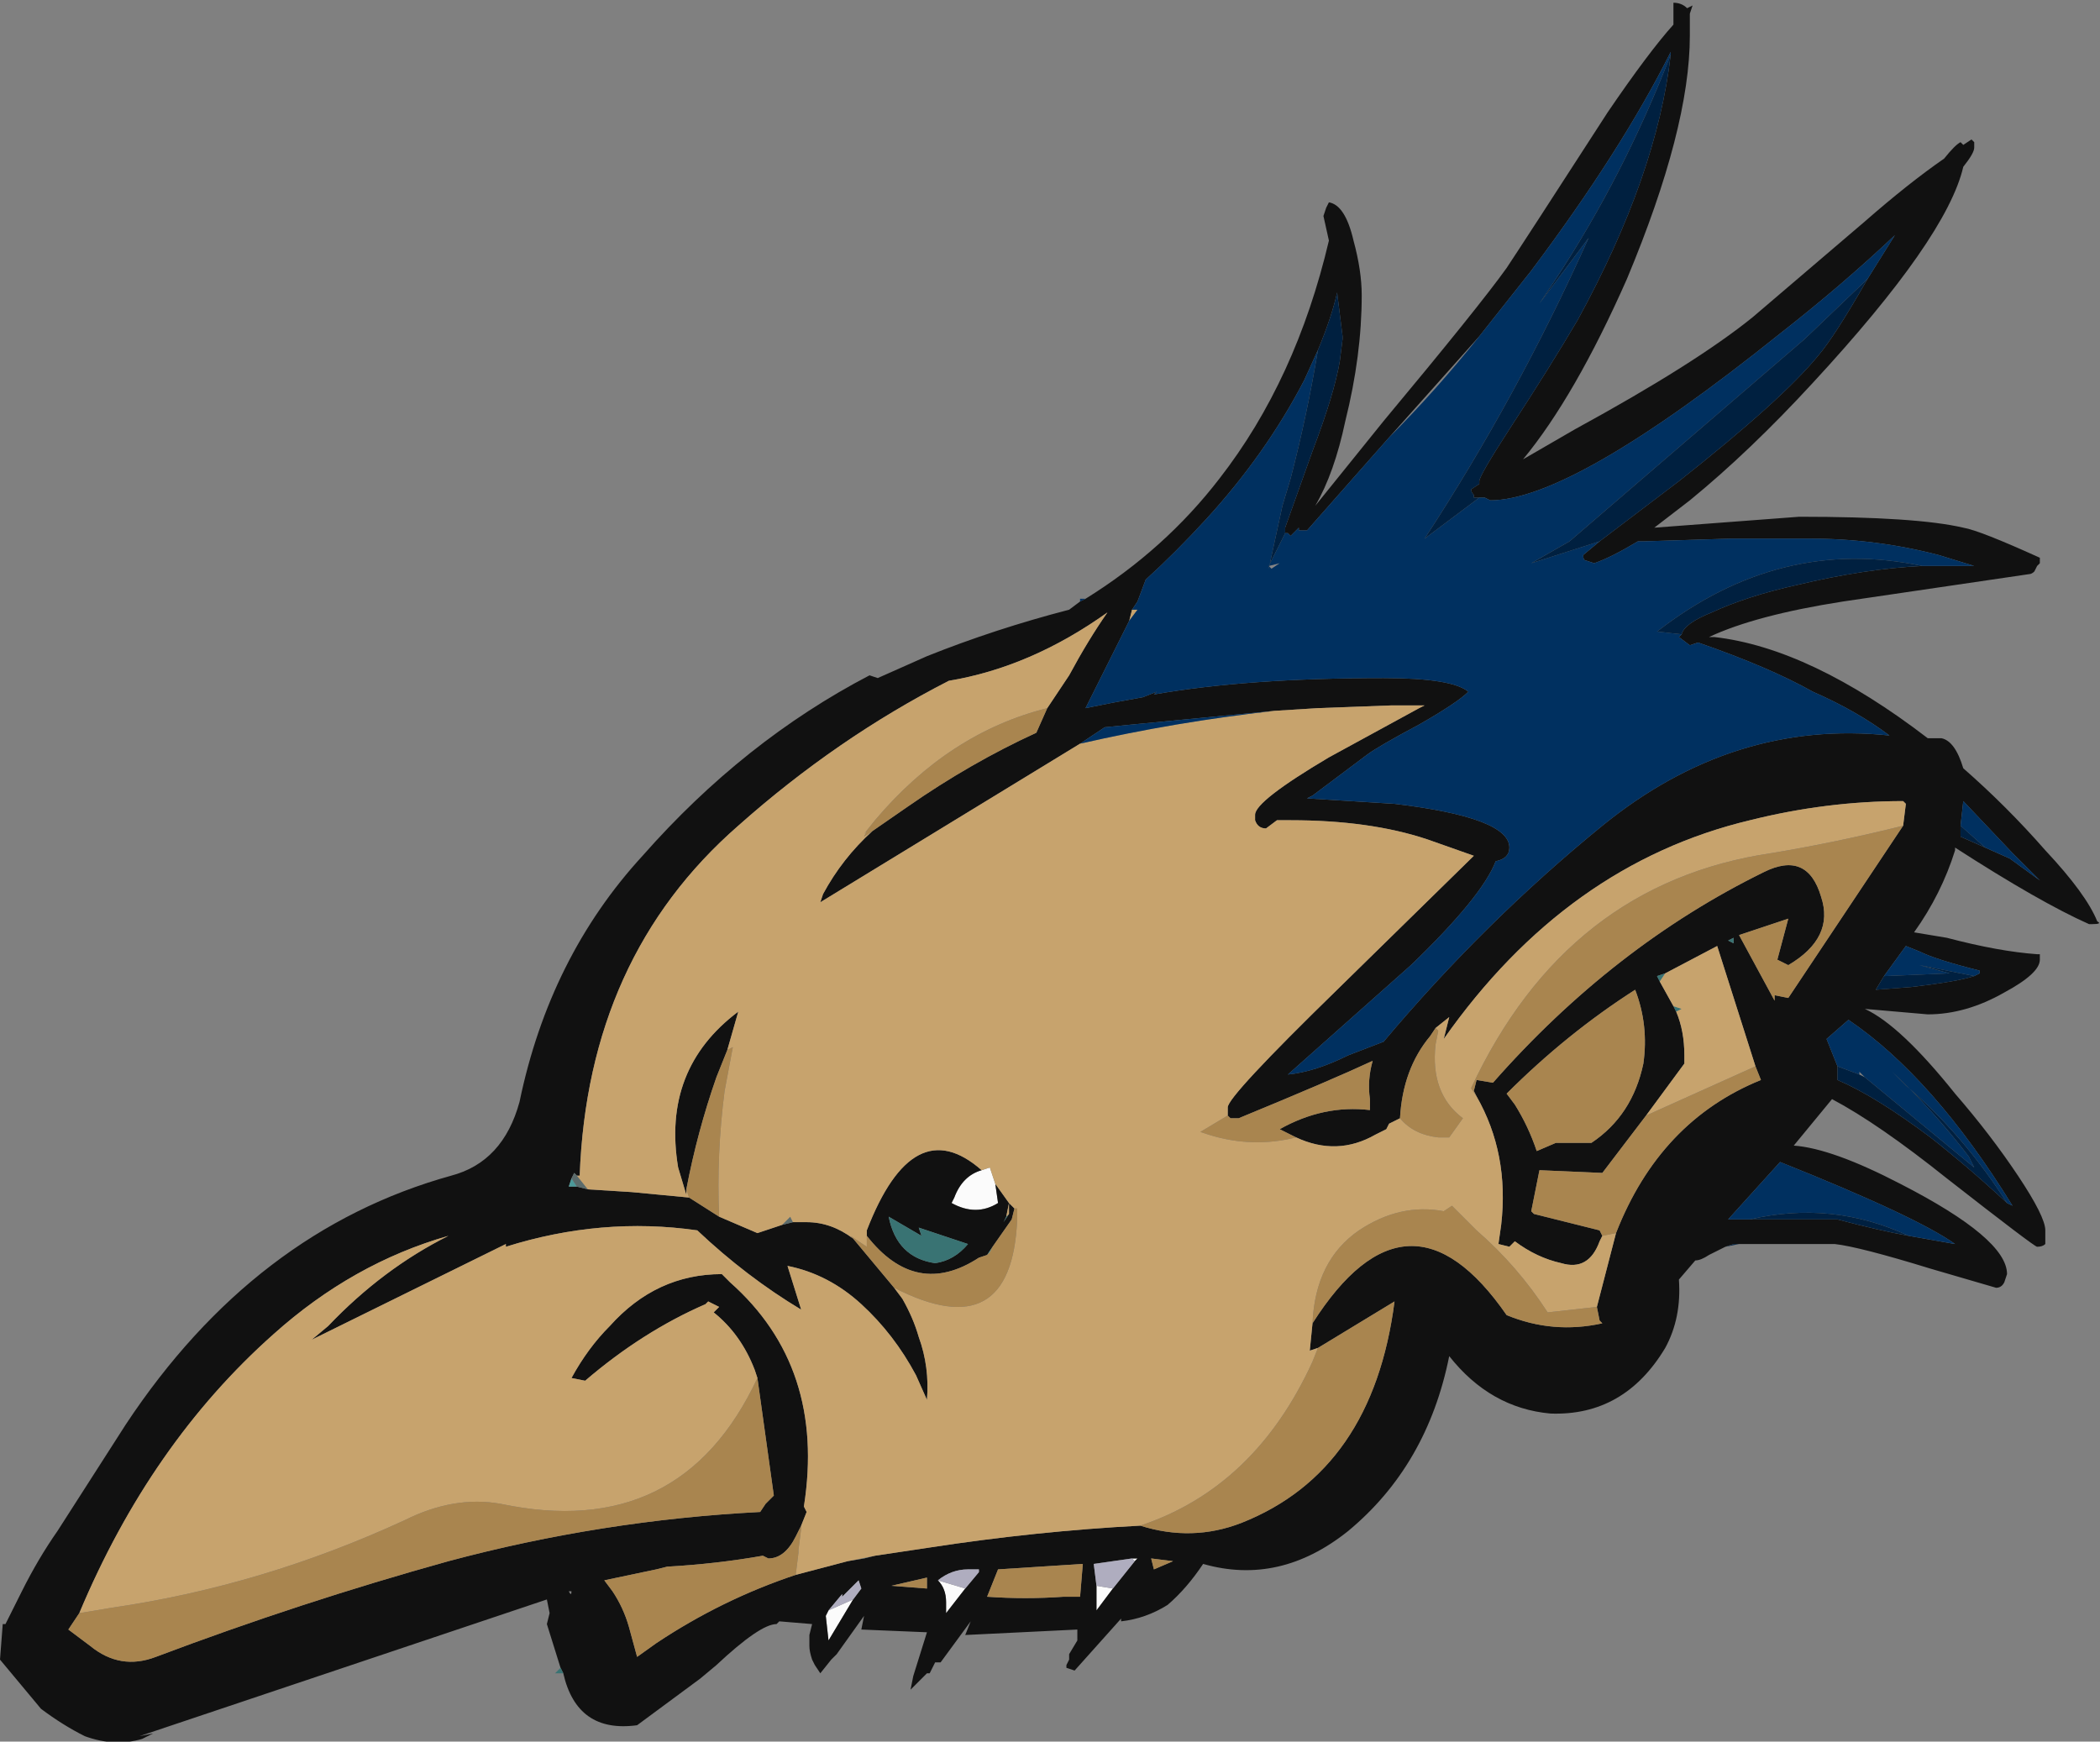 <?xml version="1.0" encoding="UTF-8" standalone="no"?>
<svg xmlns:ffdec="https://www.free-decompiler.com/flash" xmlns:xlink="http://www.w3.org/1999/xlink" ffdec:objectType="shape" height="31.85px" width="38.4px" xmlns="http://www.w3.org/2000/svg">
  <rect width="100%" height="100%" fill="#808080" stroke="none"/>
  <g transform="matrix(1.0, 0.0, 0.0, 1.0, 9.1, 33.65)">
    <path d="M8.85 -12.25 L9.0 -12.3 9.1 -12.0 9.15 -11.65 Q8.75 -11.4 8.3 -11.65 L8.35 -11.75 Q8.5 -12.15 8.85 -12.25 M8.55 -4.6 L8.2 -4.15 8.2 -4.35 Q8.2 -4.6 8.05 -4.75 L8.55 -4.6 M10.95 -4.65 L11.25 -4.6 10.95 -4.2 10.95 -4.65 M11.65 -5.1 L11.6 -5.15 11.7 -5.15 11.65 -5.1 M6.05 -4.2 L6.5 -4.4 6.05 -3.65 6.0 -4.1 6.05 -4.2" fill="#fbfbfb" fill-rule="evenodd" stroke="none"/>
    <path d="M25.05 -28.55 L25.55 -29.35 Q24.6 -28.45 23.45 -27.55 19.65 -24.5 18.15 -24.5 L18.05 -24.55 17.95 -24.55 17.85 -24.55 17.85 -24.6 Q17.8 -24.65 17.8 -24.7 L17.95 -24.8 17.95 -24.85 Q17.95 -24.95 18.5 -25.8 19.25 -26.95 19.75 -27.8 21.2 -30.45 21.45 -32.65 L21.45 -32.7 Q20.55 -30.9 18.9 -28.7 L17.95 -27.5 16.3 -25.65 14.8 -23.95 14.65 -23.95 14.65 -24.0 14.5 -23.85 14.45 -23.9 14.4 -23.9 Q14.4 -23.95 14.4 -24.0 L14.9 -25.4 Q15.3 -26.45 15.4 -27.05 L15.45 -27.45 15.45 -27.5 15.35 -28.3 Q15.25 -27.85 15.0 -27.25 L14.75 -26.7 Q14.05 -25.35 12.95 -24.15 12.4 -23.55 11.85 -23.05 L11.7 -22.65 11.6 -22.5 11.55 -22.3 10.75 -20.7 11.25 -20.8 11.8 -20.9 12.05 -21.0 12.0 -20.95 Q13.7 -21.25 16.2 -21.25 17.45 -21.25 17.75 -21.0 17.55 -20.8 16.85 -20.4 16.1 -20.0 15.9 -19.85 L14.9 -19.1 14.8 -19.05 16.4 -18.95 Q18.5 -18.7 18.5 -18.15 18.5 -17.95 18.25 -17.9 18.0 -17.25 16.7 -16.0 L14.45 -14.0 Q14.95 -14.05 15.55 -14.35 L16.2 -14.6 Q18.05 -16.8 20.2 -18.55 22.6 -20.5 25.45 -20.2 24.85 -20.65 24.05 -21.0 23.25 -21.45 21.95 -21.9 L21.8 -21.85 21.6 -22.0 21.65 -22.05 Q21.7 -22.25 22.2 -22.45 22.85 -22.75 23.75 -22.95 25.0 -23.25 26.05 -23.3 L27.0 -23.3 26.35 -23.5 Q25.2 -23.8 24.0 -23.8 L22.55 -23.8 20.95 -23.75 20.85 -23.75 Q20.35 -23.45 20.05 -23.35 L19.9 -23.4 Q19.85 -23.4 19.85 -23.5 L20.15 -23.75 21.6 -24.85 Q23.5 -26.35 24.15 -27.15 24.45 -27.5 25.05 -28.55 M10.75 -22.7 Q12.2 -23.6 13.2 -24.9 14.6 -26.7 15.2 -29.25 L15.1 -29.7 15.15 -29.85 15.2 -29.95 Q15.5 -29.9 15.65 -29.25 15.8 -28.7 15.8 -28.25 15.8 -27.15 15.5 -25.95 15.3 -25.0 14.95 -24.4 L16.2 -25.95 Q17.95 -28.05 18.45 -28.75 18.75 -29.2 20.3 -31.6 21.05 -32.7 21.5 -33.2 L21.5 -33.55 Q21.5 -33.7 21.5 -33.6 21.65 -33.6 21.75 -33.5 L21.85 -33.55 21.8 -33.4 21.8 -33.0 Q21.8 -31.3 20.65 -28.55 19.7 -26.4 18.75 -25.25 L19.7 -25.8 Q21.9 -27.0 22.95 -27.85 L25.0 -29.6 Q25.8 -30.3 26.45 -30.75 26.65 -31.0 26.75 -31.05 L26.8 -31.0 26.95 -31.1 27.0 -31.05 27.0 -30.95 Q27.0 -30.85 26.8 -30.6 26.5 -29.3 24.05 -26.65 22.9 -25.4 21.8 -24.5 L21.15 -24.0 23.8 -24.2 Q25.95 -24.2 26.8 -24.0 27.1 -23.95 28.2 -23.45 L28.2 -23.35 28.15 -23.3 28.1 -23.2 Q28.05 -23.15 28.0 -23.15 L24.6 -22.65 Q23.0 -22.4 22.15 -22.0 L22.25 -22.0 Q24.0 -21.8 26.15 -20.15 L26.4 -20.15 Q26.65 -20.1 26.8 -19.6 27.6 -18.9 28.3 -18.1 29.05 -17.3 29.25 -16.8 29.35 -16.75 29.15 -16.75 L29.1 -16.75 Q28.2 -17.15 26.65 -18.15 L26.65 -18.1 Q26.4 -17.3 25.9 -16.6 L26.5 -16.5 Q27.45 -16.25 28.15 -16.2 L28.2 -16.2 28.2 -16.1 Q28.2 -15.85 27.55 -15.5 26.85 -15.1 26.15 -15.1 L25.0 -15.2 Q25.65 -14.9 26.65 -13.65 27.3 -12.9 27.8 -12.15 28.3 -11.4 28.3 -11.15 L28.3 -10.9 Q28.25 -10.85 28.15 -10.85 28.1 -10.85 26.5 -12.1 25.25 -13.1 24.4 -13.55 L23.7 -12.7 Q24.4 -12.65 25.65 -12.0 27.6 -11.0 27.6 -10.35 L27.55 -10.2 Q27.5 -10.1 27.4 -10.1 L26.2 -10.45 Q24.9 -10.85 24.45 -10.9 L22.7 -10.9 22.6 -10.9 22.45 -10.85 22.15 -10.7 Q22.0 -10.6 21.9 -10.6 L21.6 -10.25 Q21.65 -9.55 21.35 -9.0 20.6 -7.75 19.25 -7.8 18.15 -7.9 17.4 -8.85 17.0 -6.85 15.55 -5.65 14.3 -4.65 12.9 -5.05 12.6 -4.6 12.25 -4.3 11.85 -4.05 11.4 -4.0 L11.4 -4.05 10.55 -3.1 10.4 -3.15 10.4 -3.2 10.45 -3.3 10.45 -3.4 10.6 -3.65 10.6 -3.85 8.55 -3.75 8.65 -4.0 8.1 -3.25 8.0 -3.25 7.9 -3.05 7.85 -3.05 7.55 -2.75 7.6 -3.0 7.85 -3.8 6.65 -3.85 6.7 -4.1 6.2 -3.4 6.1 -3.3 5.9 -3.05 5.8 -3.2 5.75 -3.3 Q5.7 -3.45 5.7 -3.55 L5.7 -3.75 5.75 -3.95 5.15 -4.0 5.1 -3.95 Q4.8 -3.95 4.0 -3.2 L3.7 -2.95 2.55 -2.1 Q1.45 -1.95 1.2 -3.05 L1.15 -3.15 0.9 -3.95 0.95 -4.15 0.9 -4.4 -6.55 -1.9 -6.3 -1.95 -6.5 -1.85 Q-7.0 -1.7 -7.55 -1.9 -7.95 -2.1 -8.35 -2.4 L-9.1 -3.3 -9.05 -3.95 -9.0 -3.95 -8.7 -4.55 Q-8.4 -5.15 -8.05 -5.65 L-6.8 -7.6 Q-4.45 -11.15 -0.85 -12.15 0.1 -12.4 0.4 -13.5 0.95 -16.15 2.65 -18.0 4.5 -20.1 6.8 -21.3 L6.95 -21.25 Q7.4 -21.45 7.85 -21.65 9.1 -22.15 10.45 -22.5 L10.65 -22.65 10.75 -22.7 M13.35 -13.25 L13.35 -13.4 Q13.35 -13.6 15.35 -15.55 L17.85 -18.0 17.0 -18.3 Q15.95 -18.65 14.5 -18.65 L14.25 -18.65 14.05 -18.5 Q13.9 -18.5 13.85 -18.65 L13.85 -18.75 Q13.85 -19.0 15.2 -19.8 L16.85 -20.7 16.95 -20.75 16.35 -20.75 15.0 -20.7 14.2 -20.65 11.6 -20.4 11.1 -20.35 10.65 -20.05 5.9 -17.15 5.95 -17.3 Q6.3 -17.95 6.85 -18.45 L7.5 -18.9 Q8.65 -19.7 9.85 -20.25 L10.05 -20.7 10.45 -21.3 Q10.8 -21.95 11.15 -22.45 9.75 -21.45 8.25 -21.2 6.2 -20.15 4.4 -18.55 1.65 -16.15 1.5 -12.15 L1.45 -12.15 1.4 -12.2 1.35 -12.1 1.3 -11.95 1.45 -11.95 1.65 -11.9 2.45 -11.85 3.5 -11.75 4.05 -11.4 4.75 -11.1 5.2 -11.25 5.4 -11.3 5.65 -11.3 Q6.1 -11.3 6.5 -11.0 L7.25 -10.1 7.4 -9.9 Q7.6 -9.55 7.7 -9.2 7.9 -8.65 7.85 -8.05 L7.65 -8.5 Q7.25 -9.25 6.65 -9.8 6.05 -10.35 5.3 -10.5 L5.55 -9.7 Q4.55 -10.3 3.65 -11.15 1.9 -11.4 0.15 -10.85 L0.15 -10.9 -3.4 -9.15 -3.1 -9.4 Q-2.1 -10.45 -0.9 -11.05 -2.65 -10.55 -4.1 -9.25 -6.35 -7.25 -7.65 -4.15 L-7.85 -3.85 -7.45 -3.55 Q-6.9 -3.1 -6.25 -3.35 -3.6 -4.35 -0.9 -5.1 1.9 -5.85 4.8 -6.0 L4.9 -6.15 5.05 -6.3 4.75 -8.45 4.7 -8.6 Q4.45 -9.25 3.95 -9.65 L4.05 -9.75 3.85 -9.85 3.8 -9.8 Q2.65 -9.3 1.6 -8.4 L1.35 -8.45 Q1.65 -9.0 2.05 -9.4 2.9 -10.35 4.1 -10.35 L4.25 -10.2 Q6.0 -8.65 5.6 -6.1 L5.65 -6.0 5.55 -5.75 5.45 -5.55 Q5.25 -5.15 4.95 -5.15 L4.85 -5.2 Q4.0 -5.05 3.1 -5.0 L2.9 -4.95 1.95 -4.75 2.1 -4.55 Q2.3 -4.25 2.4 -3.9 L2.55 -3.35 2.9 -3.6 Q4.1 -4.4 5.45 -4.85 L6.4 -5.1 6.7 -5.15 6.9 -5.2 7.9 -5.35 Q9.85 -5.65 11.75 -5.75 12.7 -5.45 13.6 -5.8 16.0 -6.75 16.4 -9.85 L15.0 -9.0 14.85 -8.95 14.9 -9.45 Q16.65 -12.2 18.45 -9.6 19.3 -9.25 20.2 -9.45 L20.15 -9.5 20.1 -9.75 20.45 -11.1 Q21.25 -13.15 23.1 -13.9 L23.0 -14.15 22.3 -16.35 21.35 -15.85 21.2 -15.8 21.25 -15.7 21.5 -15.25 21.55 -15.15 Q21.7 -14.8 21.7 -14.35 L21.7 -14.2 21.0 -13.25 20.2 -12.2 19.05 -12.25 18.9 -11.5 18.95 -11.45 20.15 -11.15 20.2 -11.05 20.15 -10.95 Q19.95 -10.4 19.45 -10.55 19.0 -10.65 18.6 -10.95 L18.5 -10.85 18.3 -10.9 18.35 -11.25 Q18.5 -12.55 17.9 -13.6 L17.85 -13.7 17.9 -13.9 18.2 -13.85 Q20.4 -16.35 23.15 -17.7 23.95 -18.1 24.2 -17.25 24.45 -16.5 23.6 -16.0 L23.4 -16.1 23.6 -16.85 22.7 -16.55 23.35 -15.35 23.35 -15.45 23.6 -15.4 25.7 -18.55 25.75 -18.95 25.7 -19.0 Q24.3 -19.0 22.9 -18.65 19.55 -17.85 17.3 -14.65 L17.4 -15.05 17.15 -14.85 17.05 -14.7 Q16.55 -14.1 16.5 -13.2 L16.3 -13.1 16.25 -13.0 16.05 -12.9 Q15.35 -12.5 14.6 -12.85 L14.3 -13.0 Q15.1 -13.45 15.95 -13.35 L15.95 -13.55 Q15.9 -13.9 16.0 -14.25 15.25 -13.9 13.55 -13.2 L13.4 -13.2 13.35 -13.25 M3.45 -11.9 L3.45 -11.8 3.3 -12.3 Q3.0 -14.1 4.4 -15.15 L4.2 -14.45 4.0 -13.95 Q3.65 -12.95 3.45 -11.9 M6.75 -11.05 L6.75 -11.15 Q7.6 -13.35 8.85 -12.25 8.5 -12.15 8.35 -11.75 L8.3 -11.65 Q8.75 -11.4 9.15 -11.65 L9.1 -12.0 9.35 -11.65 9.3 -11.4 9.25 -11.3 9.35 -11.45 9.35 -11.65 9.45 -11.55 9.4 -11.35 9.05 -10.85 8.95 -10.7 8.8 -10.65 Q7.65 -9.9 6.75 -11.05 M22.6 -16.4 L22.6 -16.5 22.5 -16.45 22.6 -16.4 M20.95 -14.2 Q21.05 -14.9 20.8 -15.55 19.55 -14.75 18.45 -13.65 L18.6 -13.45 Q18.85 -13.05 19.0 -12.6 L19.35 -12.75 20.0 -12.75 Q20.75 -13.25 20.95 -14.2 M11.15 -22.45 L11.15 -22.45 M7.15 -11.4 Q7.3 -10.65 8.0 -10.55 8.35 -10.6 8.6 -10.9 L7.7 -11.2 7.75 -11.05 7.15 -11.4 M5.75 -5.6 L5.75 -5.6 M5.25 -5.1 L5.25 -5.1 M1.35 -4.55 L1.3 -4.55 Q1.35 -4.45 1.35 -4.55 M8.8 -4.9 L8.8 -4.95 8.6 -4.95 Q8.3 -4.95 8.05 -4.75 8.2 -4.6 8.2 -4.35 L8.2 -4.15 8.55 -4.6 8.8 -4.9 M9.15 -4.95 L8.95 -4.45 Q9.65 -4.4 10.35 -4.45 L10.65 -4.45 10.7 -5.05 9.15 -4.95 M10.95 -4.65 L10.95 -4.2 11.25 -4.6 11.65 -5.1 11.7 -5.15 11.6 -5.15 10.9 -5.05 10.95 -4.65 M6.5 -4.4 L6.65 -4.6 6.6 -4.75 6.3 -4.45 6.3 -4.5 6.05 -4.2 6.0 -4.1 6.05 -3.65 6.5 -4.4 M6.7 -4.1 L6.7 -4.1 M7.85 -4.6 L7.85 -4.8 7.2 -4.65 7.85 -4.6 M25.8 -11.05 L26.65 -10.9 Q25.95 -11.4 23.45 -12.4 L22.5 -11.35 22.9 -11.35 24.5 -11.35 Q25.25 -11.15 25.8 -11.05 M12.0 -4.95 L12.35 -5.1 11.95 -5.15 12.0 -4.95 M26.75 -18.55 L26.75 -18.35 27.2 -18.15 27.65 -17.95 28.2 -17.55 27.7 -18.05 26.8 -19.0 26.75 -18.55 M27.0 -15.8 L27.1 -15.85 27.1 -15.9 Q26.3 -16.1 26.0 -16.25 L25.75 -16.35 25.35 -15.8 25.2 -15.55 25.85 -15.6 Q26.7 -15.7 27.0 -15.8 M27.6 -11.65 L27.7 -11.6 Q26.25 -13.95 24.7 -15.0 L24.3 -14.65 24.5 -14.15 24.5 -13.9 Q25.2 -13.6 26.2 -12.85 26.9 -12.3 27.6 -11.65" fill="#111111" fill-rule="evenodd" stroke="none"/>
    <path d="M8.95 -10.7 L9.05 -10.85 9.0 -10.75 8.95 -10.7 M1.35 -12.1 L1.45 -11.95 1.3 -11.95 1.35 -12.1 M6.7 -4.1 L6.7 -4.1" fill="#4c9999" fill-rule="evenodd" stroke="none"/>
    <path d="M1.2 -3.05 L1.05 -3.05 1.15 -3.15 1.2 -3.05 M9.3 -11.4 L9.35 -11.45 9.25 -11.3 9.3 -11.4 M22.6 -16.4 L22.5 -16.45 22.6 -16.5 22.6 -16.4 M21.35 -15.85 L21.25 -15.7 21.2 -15.8 21.35 -15.85 M21.5 -15.25 L21.65 -15.2 21.55 -15.15 21.5 -15.25 M7.15 -11.4 L7.75 -11.05 7.7 -11.2 8.6 -10.9 Q8.35 -10.6 8.0 -10.55 7.3 -10.65 7.15 -11.4 M8.8 -4.95 L8.8 -4.9 8.8 -4.95" fill="#397373" fill-rule="evenodd" stroke="none"/>
    <path d="M1.45 -12.15 L1.65 -11.9 1.45 -11.95 1.35 -12.1 1.4 -12.2 1.45 -12.15 M5.2 -11.25 L5.35 -11.4 5.4 -11.3 5.2 -11.25 M6.4 -5.1 L6.9 -5.2 6.7 -5.15 6.4 -5.1" fill="#5b6b6b" fill-rule="evenodd" stroke="none"/>
    <path d="M8.8 -4.9 L8.55 -4.6 8.05 -4.75 Q8.3 -4.95 8.6 -4.95 L8.8 -4.95 8.8 -4.9 M11.25 -4.6 L10.95 -4.65 10.9 -5.05 11.6 -5.15 11.65 -5.1 11.25 -4.6 M6.05 -4.2 L6.3 -4.5 6.3 -4.45 6.6 -4.75 6.65 -4.6 6.5 -4.4 6.05 -4.2" fill="#afadbf" fill-rule="evenodd" stroke="none"/>
    <path d="M24.9 -14.0 L24.9 -14.05 25.0 -13.95 24.9 -14.0" fill="#ffffff" fill-opacity="0.0" fill-rule="evenodd" stroke="none"/>
    <path d="M14.1 -23.3 L14.3 -23.35 14.15 -23.25 14.1 -23.3" fill="url(#gradient0)" fill-rule="evenodd" stroke="none"/>
    <path d="M11.6 -22.5 L11.7 -22.5 11.55 -22.3 11.6 -22.5 M14.2 -20.65 L15.0 -20.7 16.35 -20.75 16.95 -20.75 16.85 -20.7 15.2 -19.8 Q13.85 -19.0 13.85 -18.75 L13.85 -18.65 Q13.9 -18.5 14.05 -18.5 L14.25 -18.65 14.5 -18.65 Q15.95 -18.65 17.0 -18.3 L17.85 -18.0 15.35 -15.55 Q13.35 -13.6 13.35 -13.4 L13.35 -13.25 12.85 -12.95 13.0 -12.9 Q13.8 -12.65 14.6 -12.85 15.35 -12.5 16.05 -12.9 L16.25 -13.0 16.3 -13.1 16.5 -13.2 Q16.75 -12.9 17.2 -12.85 L17.4 -12.85 17.65 -13.2 Q17.05 -13.65 17.15 -14.55 L17.2 -14.8 17.15 -14.85 17.4 -15.05 17.3 -14.65 Q19.55 -17.85 22.9 -18.65 24.3 -19.0 25.7 -19.0 L25.75 -18.95 25.7 -18.55 Q24.5 -18.25 23.3 -18.05 19.55 -17.5 17.8 -13.75 L17.9 -13.6 Q18.5 -12.55 18.35 -11.25 L18.3 -10.9 18.5 -10.85 18.6 -10.95 Q19.0 -10.65 19.45 -10.55 19.95 -10.4 20.15 -10.95 L20.2 -11.05 20.45 -11.1 20.1 -9.75 19.2 -9.65 Q18.65 -10.5 17.9 -11.15 L17.45 -11.6 17.3 -11.5 Q16.5 -11.65 15.75 -11.15 14.95 -10.6 14.9 -9.45 L14.85 -8.95 15.0 -9.0 14.9 -8.75 Q13.85 -6.45 11.75 -5.75 9.85 -5.65 7.9 -5.35 L6.9 -5.2 6.4 -5.1 5.45 -4.85 5.5 -5.25 5.5 -5.3 5.55 -5.7 5.55 -5.75 5.65 -6.0 5.6 -6.1 Q6.0 -8.65 4.25 -10.2 L4.1 -10.35 Q2.9 -10.35 2.05 -9.4 1.65 -9.0 1.35 -8.45 L1.6 -8.4 Q2.65 -9.3 3.8 -9.8 L3.85 -9.85 4.05 -9.75 3.95 -9.65 Q4.45 -9.25 4.7 -8.6 L4.75 -8.45 Q3.35 -5.45 0.05 -6.15 -0.8 -6.3 -1.7 -5.85 -4.3 -4.65 -7.05 -4.25 L-7.65 -4.15 Q-6.35 -7.25 -4.1 -9.25 -2.65 -10.55 -0.9 -11.05 -2.1 -10.45 -3.1 -9.4 L-3.4 -9.15 0.15 -10.9 0.15 -10.85 Q1.9 -11.4 3.65 -11.15 4.55 -10.3 5.55 -9.7 L5.3 -10.5 Q6.05 -10.35 6.65 -9.8 7.25 -9.25 7.65 -8.5 L7.85 -8.05 Q7.9 -8.65 7.7 -9.2 7.6 -9.55 7.4 -9.9 L7.25 -10.1 Q9.4 -9.0 9.5 -11.35 L9.5 -11.55 9.45 -11.55 9.35 -11.65 9.35 -11.45 9.3 -11.4 9.35 -11.65 9.1 -12.0 9.0 -12.3 8.85 -12.25 Q7.6 -13.35 6.75 -11.15 L6.75 -11.05 6.75 -10.85 6.45 -11.05 6.5 -11.0 Q6.1 -11.3 5.65 -11.3 L5.4 -11.3 5.35 -11.4 5.2 -11.25 4.75 -11.1 4.05 -11.4 Q4.0 -12.55 4.15 -13.7 L4.3 -14.5 4.2 -14.45 4.4 -15.15 Q3.0 -14.1 3.3 -12.3 L3.45 -11.8 3.45 -11.9 3.5 -11.75 2.45 -11.85 1.65 -11.9 1.45 -12.15 1.5 -12.15 Q1.65 -16.15 4.4 -18.55 6.2 -20.15 8.25 -21.2 9.75 -21.45 11.15 -22.45 10.8 -21.95 10.45 -21.3 L10.05 -20.7 Q8.25 -20.25 6.9 -18.65 L6.7 -18.4 6.75 -18.45 6.7 -18.35 6.85 -18.45 Q6.3 -17.95 5.95 -17.3 L5.9 -17.15 10.65 -20.05 Q12.4 -20.45 14.2 -20.65 M21.25 -15.7 L21.35 -15.85 22.3 -16.35 23.0 -14.15 Q22.0 -13.7 21.0 -13.25 L21.7 -14.2 21.7 -14.35 Q21.7 -14.8 21.55 -15.15 L21.65 -15.2 21.5 -15.25 21.25 -15.7 M5.75 -5.6 L5.75 -5.6" fill="#c7a36d" fill-rule="evenodd" stroke="none"/>
    <path d="M6.85 -18.45 L6.7 -18.35 6.75 -18.45 6.7 -18.4 6.9 -18.65 Q8.25 -20.25 10.05 -20.7 L9.85 -20.25 Q8.65 -19.7 7.5 -18.9 L6.85 -18.45 M3.5 -11.75 L3.45 -11.9 Q3.65 -12.95 4.0 -13.95 L4.2 -14.45 4.3 -14.5 4.15 -13.7 Q4.0 -12.55 4.05 -11.4 L3.5 -11.75 M6.5 -11.0 L6.45 -11.05 6.75 -10.85 6.75 -11.05 Q7.65 -9.9 8.8 -10.65 L8.95 -10.7 9.0 -10.75 9.05 -10.85 9.4 -11.35 9.45 -11.55 9.5 -11.55 9.5 -11.35 Q9.4 -9.0 7.25 -10.1 L6.5 -11.0 M-7.65 -4.15 L-7.05 -4.25 Q-4.3 -4.65 -1.7 -5.85 -0.8 -6.3 0.05 -6.15 3.35 -5.45 4.75 -8.45 L5.05 -6.3 4.9 -6.15 4.8 -6.0 Q1.9 -5.85 -0.9 -5.1 -3.6 -4.35 -6.25 -3.35 -6.9 -3.1 -7.45 -3.55 L-7.85 -3.85 -7.65 -4.15 M5.55 -5.75 L5.55 -5.7 5.5 -5.3 5.5 -5.25 5.45 -4.85 Q4.1 -4.4 2.9 -3.6 L2.55 -3.35 2.4 -3.9 Q2.3 -4.25 2.1 -4.55 L1.95 -4.75 2.9 -4.95 3.1 -5.0 Q4.0 -5.05 4.85 -5.2 L4.95 -5.15 Q5.25 -5.15 5.45 -5.55 L5.55 -5.75 M11.75 -5.75 Q13.85 -6.45 14.9 -8.75 L15.0 -9.0 16.4 -9.85 Q16.0 -6.75 13.6 -5.8 12.7 -5.45 11.75 -5.75 M14.9 -9.45 Q14.95 -10.6 15.75 -11.15 16.5 -11.65 17.3 -11.5 L17.45 -11.6 17.9 -11.15 Q18.65 -10.5 19.2 -9.65 L20.1 -9.75 20.15 -9.5 20.2 -9.45 Q19.3 -9.25 18.45 -9.6 16.65 -12.2 14.9 -9.45 M20.45 -11.1 L20.2 -11.05 20.15 -11.15 18.95 -11.45 18.9 -11.5 19.05 -12.25 20.2 -12.2 21.0 -13.25 Q22.0 -13.7 23.0 -14.15 L23.1 -13.9 Q21.25 -13.15 20.45 -11.1 M17.9 -13.6 L17.8 -13.75 Q19.55 -17.5 23.3 -18.05 24.5 -18.25 25.7 -18.55 L23.6 -15.4 23.35 -15.45 23.35 -15.35 22.7 -16.55 23.6 -16.85 23.4 -16.1 23.6 -16.0 Q24.45 -16.5 24.2 -17.25 23.95 -18.1 23.15 -17.7 20.4 -16.35 18.2 -13.85 L17.9 -13.9 17.85 -13.7 17.9 -13.6 M17.15 -14.85 L17.2 -14.8 17.15 -14.55 Q17.05 -13.65 17.65 -13.2 L17.4 -12.85 17.2 -12.85 Q16.75 -12.9 16.5 -13.2 16.55 -14.1 17.05 -14.7 L17.15 -14.85 M14.6 -12.85 Q13.8 -12.65 13.0 -12.9 L12.85 -12.95 13.35 -13.25 13.4 -13.2 13.55 -13.2 Q15.25 -13.9 16.0 -14.25 15.9 -13.9 15.95 -13.55 L15.95 -13.35 Q15.1 -13.45 14.3 -13.0 L14.6 -12.85 M20.95 -14.2 Q20.75 -13.25 20.0 -12.75 L19.35 -12.75 19.0 -12.6 Q18.85 -13.05 18.6 -13.45 L18.45 -13.65 Q19.55 -14.75 20.8 -15.55 21.05 -14.9 20.95 -14.2 M5.25 -5.1 L5.25 -5.1 M9.15 -4.95 L10.7 -5.05 10.65 -4.45 10.35 -4.45 Q9.65 -4.4 8.95 -4.45 L9.15 -4.95 M7.85 -4.6 L7.2 -4.65 7.85 -4.8 7.85 -4.6 M12.0 -4.95 L11.95 -5.15 12.35 -5.1 12.0 -4.95" fill="#a9854f" fill-rule="evenodd" stroke="none"/>
    <path d="M17.95 -24.55 L18.05 -24.55 18.15 -24.5 Q19.65 -24.5 23.45 -27.55 24.6 -28.45 25.55 -29.35 L25.05 -28.55 23.9 -27.45 19.6 -23.75 18.9 -23.35 20.15 -23.75 19.85 -23.5 Q19.85 -23.4 19.9 -23.4 L20.05 -23.35 Q20.35 -23.45 20.85 -23.75 L20.95 -23.75 22.55 -23.8 24.0 -23.8 Q25.2 -23.8 26.35 -23.5 L27.0 -23.3 26.05 -23.3 Q23.45 -23.85 21.2 -22.1 L21.65 -22.05 21.6 -22.0 21.8 -21.85 21.95 -21.9 Q23.25 -21.45 24.05 -21.0 24.85 -20.65 25.45 -20.2 22.6 -20.5 20.2 -18.55 18.05 -16.8 16.2 -14.6 L15.55 -14.35 Q14.95 -14.05 14.45 -14.0 L16.7 -16.0 Q18.0 -17.25 18.25 -17.9 18.5 -17.95 18.5 -18.15 18.5 -18.7 16.4 -18.95 L14.8 -19.05 14.9 -19.1 15.9 -19.85 Q16.1 -20.0 16.85 -20.4 17.55 -20.8 17.75 -21.0 17.45 -21.25 16.2 -21.25 13.7 -21.25 12.0 -20.95 L12.05 -21.0 11.8 -20.9 11.25 -20.8 10.75 -20.7 11.55 -22.3 11.7 -22.5 11.6 -22.5 11.7 -22.65 11.85 -23.05 Q12.4 -23.55 12.95 -24.15 14.05 -25.35 14.75 -26.7 L15.0 -27.25 Q14.8 -26.05 14.5 -24.9 L14.35 -24.4 14.1 -23.25 14.1 -23.3 14.4 -23.9 14.45 -23.9 14.5 -23.85 14.65 -24.0 14.65 -23.95 14.8 -23.95 16.3 -25.65 Q17.15 -26.5 17.95 -27.5 L18.9 -28.7 Q20.55 -30.9 21.45 -32.7 L21.45 -32.65 Q20.6 -30.45 19.35 -28.55 L19.05 -28.1 19.95 -29.3 Q18.65 -26.4 16.95 -23.8 L17.95 -24.55 M14.1 -23.3 L14.15 -23.25 14.3 -23.35 14.1 -23.3 M22.15 -22.0 L22.25 -22.0 22.15 -22.0 M10.65 -22.65 L10.65 -22.7 10.75 -22.7 10.65 -22.65 M14.2 -20.65 Q12.4 -20.45 10.65 -20.05 L11.1 -20.35 11.6 -20.4 14.2 -20.65 M11.15 -22.45 L11.15 -22.45 M22.9 -11.35 L22.5 -11.35 23.45 -12.4 Q25.95 -11.4 26.65 -10.9 L25.8 -11.05 Q24.4 -11.7 22.9 -11.35 M26.75 -18.55 L26.8 -19.0 27.7 -18.05 28.2 -17.55 27.65 -17.95 27.2 -18.15 26.75 -18.55 M25.35 -15.8 L25.75 -16.35 26.0 -16.25 Q26.3 -16.1 27.1 -15.9 L27.1 -15.85 27.0 -15.8 26.0 -16.0 26.55 -15.85 25.35 -15.8 M24.5 -14.15 L24.3 -14.65 24.7 -15.0 Q26.25 -13.95 27.7 -11.6 L27.6 -11.65 Q26.8 -12.9 25.75 -13.8 L25.5 -14.05 Q26.25 -13.35 26.9 -12.5 L27.0 -12.3 25.0 -13.95 24.9 -14.05 24.9 -14.0 24.5 -14.15" fill="#003060" fill-rule="evenodd" stroke="none"/>
    <path d="M17.95 -24.55 L16.95 -23.8 Q18.65 -26.4 19.95 -29.3 L19.05 -28.1 19.35 -28.55 Q20.6 -30.45 21.45 -32.65 21.2 -30.45 19.75 -27.8 19.25 -26.95 18.5 -25.8 17.95 -24.95 17.95 -24.85 L17.95 -24.8 17.8 -24.7 Q17.8 -24.65 17.85 -24.6 L17.85 -24.55 17.95 -24.55 M14.4 -23.9 L14.1 -23.3 14.1 -23.25 14.35 -24.4 14.5 -24.9 Q14.8 -26.05 15.0 -27.25 15.25 -27.85 15.35 -28.3 L15.45 -27.5 15.45 -27.45 15.4 -27.05 Q15.3 -26.45 14.9 -25.4 L14.4 -24.0 Q14.4 -23.95 14.4 -23.9 M21.65 -22.05 L21.2 -22.1 Q23.45 -23.85 26.05 -23.3 25.0 -23.25 23.75 -22.95 22.85 -22.75 22.2 -22.45 21.7 -22.25 21.65 -22.05 M20.15 -23.75 L18.9 -23.35 19.6 -23.75 23.9 -27.45 25.05 -28.55 Q24.45 -27.5 24.15 -27.15 23.5 -26.35 21.6 -24.85 L20.15 -23.75 M22.7 -10.9 L22.45 -10.85 22.6 -10.9 22.7 -10.9 M22.9 -11.35 Q24.4 -11.7 25.8 -11.05 25.25 -11.15 24.5 -11.35 L22.9 -11.35 M27.2 -18.15 L26.75 -18.35 26.75 -18.55 27.2 -18.15 M25.35 -15.8 L26.55 -15.85 26.0 -16.0 27.0 -15.8 Q26.7 -15.7 25.85 -15.6 L25.2 -15.55 25.35 -15.8 M27.6 -11.65 Q26.9 -12.3 26.2 -12.85 25.2 -13.6 24.5 -13.9 L24.5 -14.15 24.9 -14.0 25.0 -13.95 27.0 -12.3 26.9 -12.5 Q26.25 -13.35 25.5 -14.05 L25.75 -13.8 Q26.8 -12.9 27.6 -11.65" fill="#002040" fill-rule="evenodd" stroke="none"/>
  </g>
  <defs>
    <linearGradient gradientTransform="matrix(0.002, 2.0E-4, -2.0E-4, 0.003, 12.85, -22.55)" gradientUnits="userSpaceOnUse" id="gradient0" spreadMethod="pad" x1="-819.2" x2="819.2">
      <stop offset="0.0" stop-color="#afadbf"/>
      <stop offset="1.0" stop-color="#b0adbf" stop-opacity="0.0"/>
    </linearGradient>
  </defs>
</svg>
